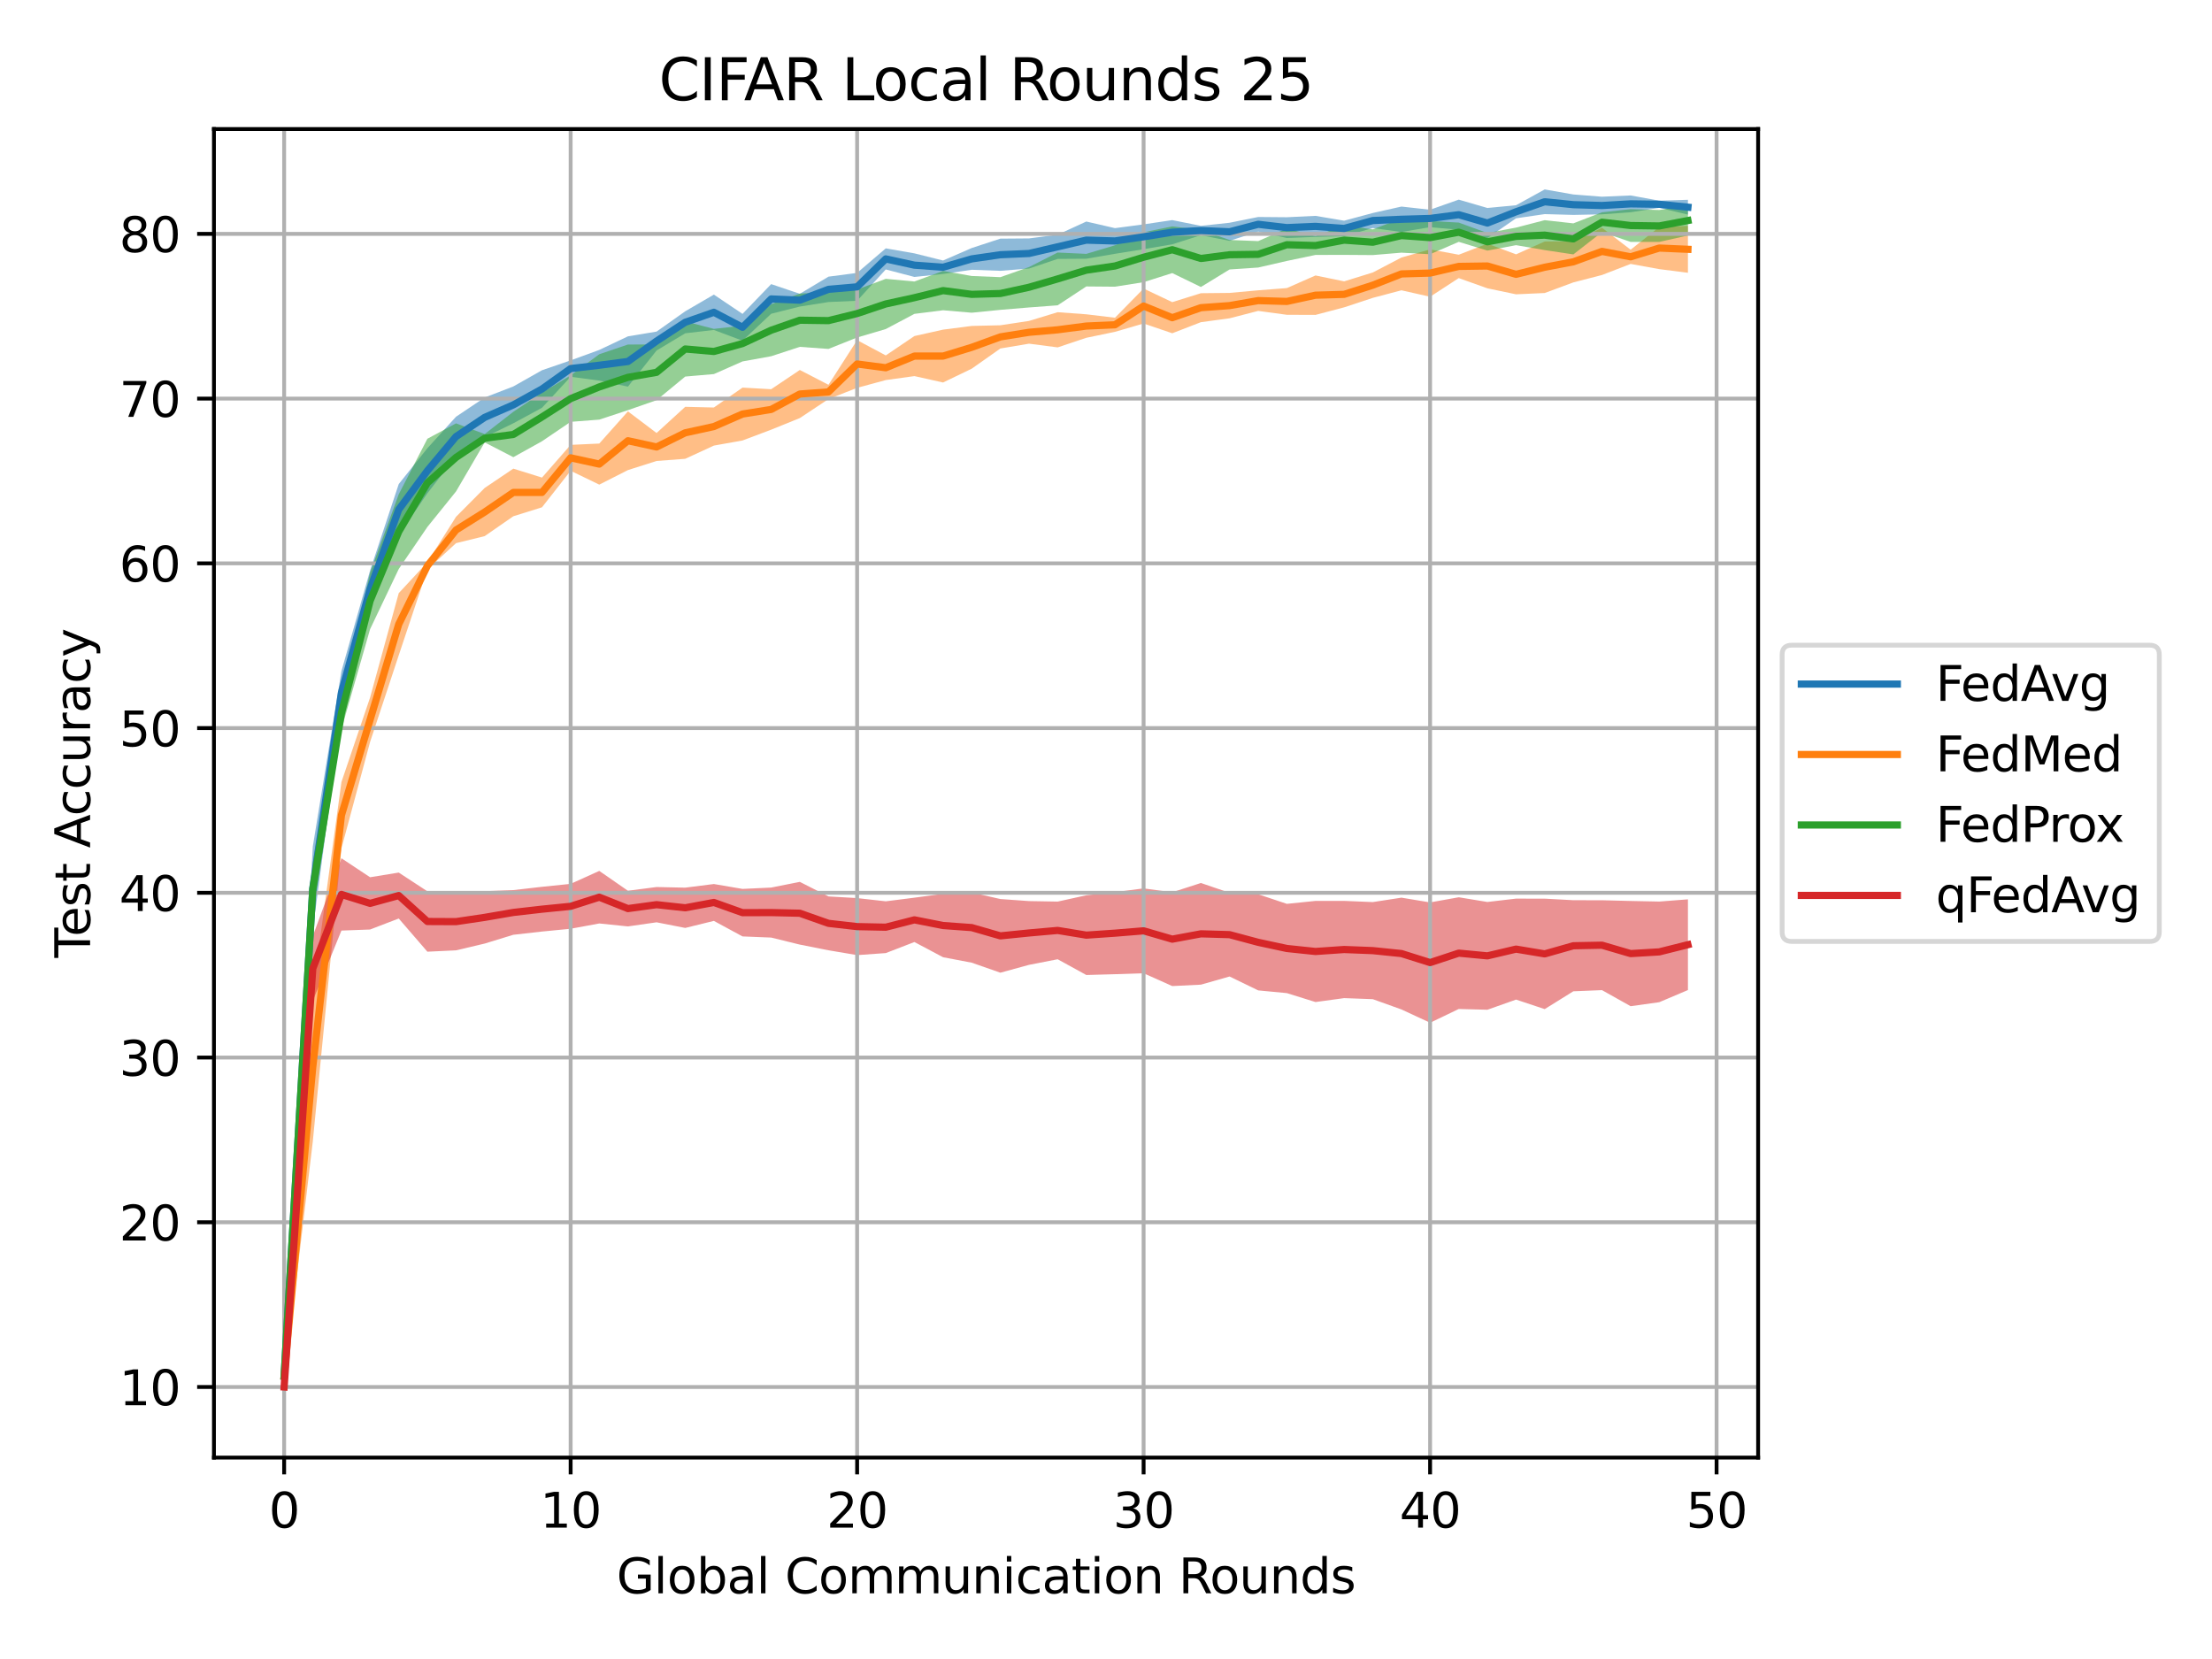 <?xml version="1.0" encoding="utf-8" standalone="no"?>
<!DOCTYPE svg PUBLIC "-//W3C//DTD SVG 1.1//EN"
  "http://www.w3.org/Graphics/SVG/1.1/DTD/svg11.dtd">
<svg height="345.6pt" version="1.1" viewBox="0 0 460.8 345.6" width="460.8pt" xmlns="http://www.w3.org/2000/svg" xmlns:xlink="http://www.w3.org/1999/xlink">
 <defs>
  <style type="text/css">*{stroke-linecap:butt;stroke-linejoin:round;}</style>
 </defs>
 <g id="figure_1">
  <g id="patch_1">
   <path d="M 0 345.6 
L 460.8 345.6 
L 460.8 0 
L 0 0 
z
" style="fill:#ffffff;"/>
  </g>
  <g id="axes_1">
   <g id="patch_2">
    <path d="M 44.57 303.64 
L 366.25 303.64 
L 366.25 26.88 
L 44.57 26.88 
z
" style="fill:#ffffff;"/>
   </g>
   <g id="PolyCollection_1">
    <path clip-path="url(#pee25f5a8b3)" d="M 59.192 285.188 
L 59.192 288.168 
L 65.16 193.691 
L 71.128 148.758 
L 77.096 126.632 
L 83.064 111.456 
L 89.032 102.759 
L 95 95.077 
L 100.968 91.086 
L 106.937 88.177 
L 112.905 84.95 
L 118.873 78.489 
L 124.841 79.279 
L 130.809 80.543 
L 136.777 73.022 
L 142.745 69.431 
L 148.713 68.736 
L 154.681 70.975 
L 160.649 65.363 
L 166.617 63.863 
L 172.586 62.919 
L 178.554 62.657 
L 184.522 56.131 
L 190.49 57.694 
L 196.458 57.072 
L 202.426 56.199 
L 208.394 56.418 
L 214.362 55.944 
L 220.33 53.938 
L 226.298 53.9 
L 232.266 52.87 
L 238.234 51.915 
L 244.203 50.897 
L 250.171 49.001 
L 256.139 50.17 
L 262.107 48.242 
L 268.075 49.581 
L 274.043 49.348 
L 280.011 49.208 
L 285.979 47.509 
L 291.947 48.33 
L 297.915 47.32 
L 303.883 47.862 
L 309.852 49.599 
L 315.82 45.479 
L 321.788 44.603 
L 327.756 44.768 
L 333.724 44.648 
L 339.692 44.216 
L 345.66 43.3 
L 351.628 44.7 
L 351.628 41.621 
L 351.628 41.621 
L 345.66 41.805 
L 339.692 40.715 
L 333.724 40.978 
L 327.756 40.511 
L 321.788 39.46 
L 315.82 42.754 
L 309.852 43.325 
L 303.883 41.587 
L 297.915 43.692 
L 291.947 43.031 
L 285.979 44.372 
L 280.011 45.975 
L 274.043 44.966 
L 268.075 45.255 
L 262.107 45.203 
L 256.139 46.403 
L 250.171 47.051 
L 244.203 45.849 
L 238.234 46.743 
L 232.266 47.526 
L 226.298 46.149 
L 220.33 48.89 
L 214.362 49.665 
L 208.394 49.711 
L 202.426 51.668 
L 196.458 54.27 
L 190.49 52.779 
L 184.522 51.736 
L 178.554 56.852 
L 172.586 57.632 
L 166.617 61.205 
L 160.649 59.185 
L 154.681 65.388 
L 148.713 61.372 
L 142.745 64.847 
L 136.777 69.075 
L 130.809 70.068 
L 124.841 72.895 
L 118.873 75.075 
L 112.905 77.129 
L 106.937 80.504 
L 100.968 82.808 
L 95 86.81 
L 89.032 93.376 
L 83.064 100.838 
L 77.096 118.849 
L 71.128 139.814 
L 65.16 176.373 
L 59.192 285.188 
z
" style="fill:#1f77b4;fill-opacity:0.5;"/>
   </g>
   <g id="PolyCollection_2">
    <path clip-path="url(#pee25f5a8b3)" d="M 59.192 285.188 
L 59.192 288.168 
L 65.16 237.801 
L 71.128 176.742 
L 77.096 154.563 
L 83.064 136.513 
L 89.032 118.623 
L 95 113.151 
L 100.968 111.686 
L 106.937 107.545 
L 112.905 105.681 
L 118.873 98.074 
L 124.841 100.956 
L 130.809 97.927 
L 136.777 96.028 
L 142.745 95.577 
L 148.713 92.826 
L 154.681 91.758 
L 160.649 89.511 
L 166.617 87.091 
L 172.586 83.137 
L 178.554 80.792 
L 184.522 79.177 
L 190.49 78.348 
L 196.458 79.682 
L 202.426 76.804 
L 208.394 72.6 
L 214.362 71.594 
L 220.33 72.368 
L 226.298 70.369 
L 232.266 69.129 
L 238.234 67.391 
L 244.203 69.427 
L 250.171 67.115 
L 256.139 66.308 
L 262.107 64.767 
L 268.075 65.578 
L 274.043 65.6 
L 280.011 64.024 
L 285.979 62.051 
L 291.947 60.475 
L 297.915 61.82 
L 303.883 57.933 
L 309.852 60.061 
L 315.82 61.311 
L 321.788 61.041 
L 327.756 58.83 
L 333.724 57.289 
L 339.692 54.979 
L 345.66 56.065 
L 351.628 56.824 
L 351.628 47.047 
L 351.628 47.047 
L 345.66 47.284 
L 339.692 52.02 
L 333.724 47.451 
L 327.756 50.254 
L 321.788 50.302 
L 315.82 52.985 
L 309.852 50.759 
L 303.883 53.062 
L 297.915 51.954 
L 291.947 53.647 
L 285.979 56.763 
L 280.011 58.612 
L 274.043 57.384 
L 268.075 60.012 
L 262.107 60.476 
L 256.139 61.02 
L 250.171 61.081 
L 244.203 62.94 
L 238.234 60.11 
L 232.266 66.191 
L 226.298 65.473 
L 220.33 65.037 
L 214.362 66.854 
L 208.394 67.759 
L 202.426 67.9 
L 196.458 68.67 
L 190.49 70.004 
L 184.522 74.04 
L 178.554 70.862 
L 172.586 80.158 
L 166.617 77.073 
L 160.649 81.081 
L 154.681 80.746 
L 148.713 84.89 
L 142.745 84.746 
L 136.777 90.203 
L 130.809 85.697 
L 124.841 92.398 
L 118.873 92.674 
L 112.905 99.489 
L 106.937 97.624 
L 100.968 101.65 
L 95 107.657 
L 89.032 117.128 
L 83.064 123.564 
L 77.096 145.303 
L 71.128 162.914 
L 65.16 206.629 
L 59.192 285.188 
z
" style="fill:#ff7f0e;fill-opacity:0.5;"/>
   </g>
   <g id="PolyCollection_3">
    <path clip-path="url(#pee25f5a8b3)" d="M 59.192 282.296 
L 59.192 291.06 
L 65.16 190.723 
L 71.128 151.912 
L 77.096 131.065 
L 83.064 118.538 
L 89.032 109.775 
L 95 102.379 
L 100.968 92.16 
L 106.937 95.239 
L 112.905 91.921 
L 118.873 87.875 
L 124.841 87.416 
L 130.809 85.444 
L 136.777 83.364 
L 142.745 78.445 
L 148.713 77.928 
L 154.681 75.292 
L 160.649 74.211 
L 166.617 72.258 
L 172.586 72.688 
L 178.554 70.308 
L 184.522 68.548 
L 190.49 65.385 
L 196.458 64.633 
L 202.426 65.145 
L 208.394 64.549 
L 214.362 64.049 
L 220.33 63.602 
L 226.298 59.673 
L 232.266 59.725 
L 238.234 58.78 
L 244.203 56.887 
L 250.171 59.786 
L 256.139 56.136 
L 262.107 55.731 
L 268.075 54.36 
L 274.043 53.108 
L 280.011 53.096 
L 285.979 53.136 
L 291.947 52.634 
L 297.915 52.96 
L 303.883 50.381 
L 309.852 52.202 
L 315.82 51.073 
L 321.788 52.097 
L 327.756 52.998 
L 333.724 48.355 
L 339.692 50.393 
L 345.66 50.394 
L 351.628 49.056 
L 351.628 42.825 
L 351.628 42.825 
L 345.66 43.746 
L 339.692 43.574 
L 333.724 44.221 
L 327.756 46.529 
L 321.788 45.866 
L 315.82 47.412 
L 309.852 48.541 
L 303.883 46.366 
L 297.915 46.045 
L 291.947 45.503 
L 285.979 47.781 
L 280.011 46.952 
L 274.043 49.199 
L 268.075 47.599 
L 262.107 50.225 
L 256.139 49.993 
L 250.171 47.907 
L 244.203 47.157 
L 238.234 48.392 
L 232.266 51.096 
L 226.298 52.885 
L 220.33 52.605 
L 214.362 55.633 
L 208.394 57.739 
L 202.426 57.492 
L 196.458 56.439 
L 190.49 58.642 
L 184.522 58.085 
L 178.554 60.321 
L 172.586 60.895 
L 166.617 61.151 
L 160.649 63.368 
L 154.681 67.847 
L 148.713 68.513 
L 142.745 66.953 
L 136.777 71.765 
L 130.809 71.769 
L 124.841 73.794 
L 118.873 78.2 
L 112.905 81.799 
L 106.937 85.779 
L 100.968 90.422 
L 95 88.195 
L 89.032 91.398 
L 83.064 102.964 
L 77.096 119.281 
L 71.128 145.174 
L 65.16 179.687 
L 59.192 282.296 
z
" style="fill:#2ca02c;fill-opacity:0.5;"/>
   </g>
   <g id="PolyCollection_4">
    <path clip-path="url(#pee25f5a8b3)" d="M 59.192 288.937 
L 59.192 288.937 
L 65.16 208.501 
L 71.128 193.855 
L 77.096 193.633 
L 83.064 191.342 
L 89.032 198.255 
L 95 197.973 
L 100.968 196.562 
L 106.937 194.731 
L 112.905 194.059 
L 118.873 193.477 
L 124.841 192.375 
L 130.809 192.989 
L 136.777 192.134 
L 142.745 193.306 
L 148.713 191.84 
L 154.681 195.074 
L 160.649 195.314 
L 166.617 196.776 
L 172.586 197.96 
L 178.554 198.969 
L 184.522 198.544 
L 190.49 196.241 
L 196.458 199.409 
L 202.426 200.544 
L 208.394 202.631 
L 214.362 200.995 
L 220.33 199.832 
L 226.298 203.112 
L 232.266 202.943 
L 238.234 202.745 
L 244.203 205.415 
L 250.171 205.122 
L 256.139 203.423 
L 262.107 206.317 
L 268.075 206.884 
L 274.043 208.744 
L 280.011 207.925 
L 285.979 208.145 
L 291.947 210.286 
L 297.915 213.058 
L 303.883 210.19 
L 309.852 210.348 
L 315.82 208.234 
L 321.788 210.217 
L 327.756 206.503 
L 333.724 206.262 
L 339.692 209.611 
L 345.66 208.775 
L 351.628 206.245 
L 351.628 187.348 
L 351.628 187.348 
L 345.66 187.811 
L 339.692 187.689 
L 333.724 187.538 
L 327.756 187.53 
L 321.788 187.206 
L 315.82 187.199 
L 309.852 187.899 
L 303.883 186.917 
L 297.915 187.989 
L 291.947 187 
L 285.979 187.92 
L 280.011 187.673 
L 274.043 187.677 
L 268.075 188.289 
L 262.107 186.289 
L 256.139 185.984 
L 250.171 183.942 
L 244.203 185.873 
L 238.234 185.07 
L 232.266 185.847 
L 226.298 186.501 
L 220.33 187.818 
L 214.362 187.713 
L 208.394 187.284 
L 202.426 185.926 
L 196.458 186.196 
L 190.49 187.003 
L 184.522 187.76 
L 178.554 187.089 
L 172.586 186.739 
L 166.617 183.709 
L 160.649 184.897 
L 154.681 185.177 
L 148.713 184.157 
L 142.745 184.914 
L 136.777 184.782 
L 130.809 185.56 
L 124.841 181.425 
L 118.873 184.125 
L 112.905 184.738 
L 106.937 185.425 
L 100.968 185.652 
L 95 186.012 
L 89.032 185.675 
L 83.064 181.772 
L 77.096 182.747 
L 71.128 178.792 
L 65.16 195.018 
L 59.192 288.937 
z
" style="fill:#d62728;fill-opacity:0.5;"/>
   </g>
   <g id="matplotlib.axis_1">
    <g id="xtick_1">
     <g id="line2d_1">
      <path clip-path="url(#pee25f5a8b3)" d="M 59.192 303.64 
L 59.192 26.88 
" style="fill:none;stroke:#b0b0b0;stroke-linecap:square;stroke-width:0.8;"/>
     </g>
     <g id="line2d_2">
      <defs>
       <path d="M 0 0 
L 0 3.5 
" id="mf47d982c2f" style="stroke:#000000;stroke-width:0.8;"/>
      </defs>
      <g>
       <use style="stroke:#000000;stroke-width:0.8;" x="59.192" xlink:href="#mf47d982c2f" y="303.64"/>
      </g>
     </g>
     <g id="text_1">
      <!-- 0 -->
      <g transform="translate(56.011 318.238)scale(0.1 -0.1)">
       <defs>
        <path d="M 2034 4250 
Q 1547 4250 1301 3770 
Q 1056 3291 1056 2328 
Q 1056 1369 1301 889 
Q 1547 409 2034 409 
Q 2525 409 2770 889 
Q 3016 1369 3016 2328 
Q 3016 3291 2770 3770 
Q 2525 4250 2034 4250 
z
M 2034 4750 
Q 2819 4750 3233 4129 
Q 3647 3509 3647 2328 
Q 3647 1150 3233 529 
Q 2819 -91 2034 -91 
Q 1250 -91 836 529 
Q 422 1150 422 2328 
Q 422 3509 836 4129 
Q 1250 4750 2034 4750 
z
" id="DejaVuSans-30" transform="scale(0.016)"/>
       </defs>
       <use xlink:href="#DejaVuSans-30"/>
      </g>
     </g>
    </g>
    <g id="xtick_2">
     <g id="line2d_3">
      <path clip-path="url(#pee25f5a8b3)" d="M 118.873 303.64 
L 118.873 26.88 
" style="fill:none;stroke:#b0b0b0;stroke-linecap:square;stroke-width:0.8;"/>
     </g>
     <g id="line2d_4">
      <g>
       <use style="stroke:#000000;stroke-width:0.8;" x="118.873" xlink:href="#mf47d982c2f" y="303.64"/>
      </g>
     </g>
     <g id="text_2">
      <!-- 10 -->
      <g transform="translate(112.51 318.238)scale(0.1 -0.1)">
       <defs>
        <path d="M 794 531 
L 1825 531 
L 1825 4091 
L 703 3866 
L 703 4441 
L 1819 4666 
L 2450 4666 
L 2450 531 
L 3481 531 
L 3481 0 
L 794 0 
L 794 531 
z
" id="DejaVuSans-31" transform="scale(0.016)"/>
       </defs>
       <use xlink:href="#DejaVuSans-31"/>
       <use x="63.623" xlink:href="#DejaVuSans-30"/>
      </g>
     </g>
    </g>
    <g id="xtick_3">
     <g id="line2d_5">
      <path clip-path="url(#pee25f5a8b3)" d="M 178.554 303.64 
L 178.554 26.88 
" style="fill:none;stroke:#b0b0b0;stroke-linecap:square;stroke-width:0.8;"/>
     </g>
     <g id="line2d_6">
      <g>
       <use style="stroke:#000000;stroke-width:0.8;" x="178.554" xlink:href="#mf47d982c2f" y="303.64"/>
      </g>
     </g>
     <g id="text_3">
      <!-- 20 -->
      <g transform="translate(172.191 318.238)scale(0.1 -0.1)">
       <defs>
        <path d="M 1228 531 
L 3431 531 
L 3431 0 
L 469 0 
L 469 531 
Q 828 903 1448 1529 
Q 2069 2156 2228 2338 
Q 2531 2678 2651 2914 
Q 2772 3150 2772 3378 
Q 2772 3750 2511 3984 
Q 2250 4219 1831 4219 
Q 1534 4219 1204 4116 
Q 875 4013 500 3803 
L 500 4441 
Q 881 4594 1212 4672 
Q 1544 4750 1819 4750 
Q 2544 4750 2975 4387 
Q 3406 4025 3406 3419 
Q 3406 3131 3298 2873 
Q 3191 2616 2906 2266 
Q 2828 2175 2409 1742 
Q 1991 1309 1228 531 
z
" id="DejaVuSans-32" transform="scale(0.016)"/>
       </defs>
       <use xlink:href="#DejaVuSans-32"/>
       <use x="63.623" xlink:href="#DejaVuSans-30"/>
      </g>
     </g>
    </g>
    <g id="xtick_4">
     <g id="line2d_7">
      <path clip-path="url(#pee25f5a8b3)" d="M 238.234 303.64 
L 238.234 26.88 
" style="fill:none;stroke:#b0b0b0;stroke-linecap:square;stroke-width:0.8;"/>
     </g>
     <g id="line2d_8">
      <g>
       <use style="stroke:#000000;stroke-width:0.8;" x="238.234" xlink:href="#mf47d982c2f" y="303.64"/>
      </g>
     </g>
     <g id="text_4">
      <!-- 30 -->
      <g transform="translate(231.872 318.238)scale(0.1 -0.1)">
       <defs>
        <path d="M 2597 2516 
Q 3050 2419 3304 2112 
Q 3559 1806 3559 1356 
Q 3559 666 3084 287 
Q 2609 -91 1734 -91 
Q 1441 -91 1130 -33 
Q 819 25 488 141 
L 488 750 
Q 750 597 1062 519 
Q 1375 441 1716 441 
Q 2309 441 2620 675 
Q 2931 909 2931 1356 
Q 2931 1769 2642 2001 
Q 2353 2234 1838 2234 
L 1294 2234 
L 1294 2753 
L 1863 2753 
Q 2328 2753 2575 2939 
Q 2822 3125 2822 3475 
Q 2822 3834 2567 4026 
Q 2313 4219 1838 4219 
Q 1578 4219 1281 4162 
Q 984 4106 628 3988 
L 628 4550 
Q 988 4650 1302 4700 
Q 1616 4750 1894 4750 
Q 2613 4750 3031 4423 
Q 3450 4097 3450 3541 
Q 3450 3153 3228 2886 
Q 3006 2619 2597 2516 
z
" id="DejaVuSans-33" transform="scale(0.016)"/>
       </defs>
       <use xlink:href="#DejaVuSans-33"/>
       <use x="63.623" xlink:href="#DejaVuSans-30"/>
      </g>
     </g>
    </g>
    <g id="xtick_5">
     <g id="line2d_9">
      <path clip-path="url(#pee25f5a8b3)" d="M 297.915 303.64 
L 297.915 26.88 
" style="fill:none;stroke:#b0b0b0;stroke-linecap:square;stroke-width:0.8;"/>
     </g>
     <g id="line2d_10">
      <g>
       <use style="stroke:#000000;stroke-width:0.8;" x="297.915" xlink:href="#mf47d982c2f" y="303.64"/>
      </g>
     </g>
     <g id="text_5">
      <!-- 40 -->
      <g transform="translate(291.553 318.238)scale(0.1 -0.1)">
       <defs>
        <path d="M 2419 4116 
L 825 1625 
L 2419 1625 
L 2419 4116 
z
M 2253 4666 
L 3047 4666 
L 3047 1625 
L 3713 1625 
L 3713 1100 
L 3047 1100 
L 3047 0 
L 2419 0 
L 2419 1100 
L 313 1100 
L 313 1709 
L 2253 4666 
z
" id="DejaVuSans-34" transform="scale(0.016)"/>
       </defs>
       <use xlink:href="#DejaVuSans-34"/>
       <use x="63.623" xlink:href="#DejaVuSans-30"/>
      </g>
     </g>
    </g>
    <g id="xtick_6">
     <g id="line2d_11">
      <path clip-path="url(#pee25f5a8b3)" d="M 357.596 303.64 
L 357.596 26.88 
" style="fill:none;stroke:#b0b0b0;stroke-linecap:square;stroke-width:0.8;"/>
     </g>
     <g id="line2d_12">
      <g>
       <use style="stroke:#000000;stroke-width:0.8;" x="357.596" xlink:href="#mf47d982c2f" y="303.64"/>
      </g>
     </g>
     <g id="text_6">
      <!-- 50 -->
      <g transform="translate(351.234 318.238)scale(0.1 -0.1)">
       <defs>
        <path d="M 691 4666 
L 3169 4666 
L 3169 4134 
L 1269 4134 
L 1269 2991 
Q 1406 3038 1543 3061 
Q 1681 3084 1819 3084 
Q 2600 3084 3056 2656 
Q 3513 2228 3513 1497 
Q 3513 744 3044 326 
Q 2575 -91 1722 -91 
Q 1428 -91 1123 -41 
Q 819 9 494 109 
L 494 744 
Q 775 591 1075 516 
Q 1375 441 1709 441 
Q 2250 441 2565 725 
Q 2881 1009 2881 1497 
Q 2881 1984 2565 2268 
Q 2250 2553 1709 2553 
Q 1456 2553 1204 2497 
Q 953 2441 691 2322 
L 691 4666 
z
" id="DejaVuSans-35" transform="scale(0.016)"/>
       </defs>
       <use xlink:href="#DejaVuSans-35"/>
       <use x="63.623" xlink:href="#DejaVuSans-30"/>
      </g>
     </g>
    </g>
    <g id="text_7">
     <!-- Global Communication Rounds -->
     <g transform="translate(128.448 331.917)scale(0.1 -0.1)">
      <defs>
       <path d="M 3809 666 
L 3809 1919 
L 2778 1919 
L 2778 2438 
L 4434 2438 
L 4434 434 
Q 4069 175 3628 42 
Q 3188 -91 2688 -91 
Q 1594 -91 976 548 
Q 359 1188 359 2328 
Q 359 3472 976 4111 
Q 1594 4750 2688 4750 
Q 3144 4750 3555 4637 
Q 3966 4525 4313 4306 
L 4313 3634 
Q 3963 3931 3569 4081 
Q 3175 4231 2741 4231 
Q 1884 4231 1454 3753 
Q 1025 3275 1025 2328 
Q 1025 1384 1454 906 
Q 1884 428 2741 428 
Q 3075 428 3337 486 
Q 3600 544 3809 666 
z
" id="DejaVuSans-47" transform="scale(0.016)"/>
       <path d="M 603 4863 
L 1178 4863 
L 1178 0 
L 603 0 
L 603 4863 
z
" id="DejaVuSans-6c" transform="scale(0.016)"/>
       <path d="M 1959 3097 
Q 1497 3097 1228 2736 
Q 959 2375 959 1747 
Q 959 1119 1226 758 
Q 1494 397 1959 397 
Q 2419 397 2687 759 
Q 2956 1122 2956 1747 
Q 2956 2369 2687 2733 
Q 2419 3097 1959 3097 
z
M 1959 3584 
Q 2709 3584 3137 3096 
Q 3566 2609 3566 1747 
Q 3566 888 3137 398 
Q 2709 -91 1959 -91 
Q 1206 -91 779 398 
Q 353 888 353 1747 
Q 353 2609 779 3096 
Q 1206 3584 1959 3584 
z
" id="DejaVuSans-6f" transform="scale(0.016)"/>
       <path d="M 3116 1747 
Q 3116 2381 2855 2742 
Q 2594 3103 2138 3103 
Q 1681 3103 1420 2742 
Q 1159 2381 1159 1747 
Q 1159 1113 1420 752 
Q 1681 391 2138 391 
Q 2594 391 2855 752 
Q 3116 1113 3116 1747 
z
M 1159 2969 
Q 1341 3281 1617 3432 
Q 1894 3584 2278 3584 
Q 2916 3584 3314 3078 
Q 3713 2572 3713 1747 
Q 3713 922 3314 415 
Q 2916 -91 2278 -91 
Q 1894 -91 1617 61 
Q 1341 213 1159 525 
L 1159 0 
L 581 0 
L 581 4863 
L 1159 4863 
L 1159 2969 
z
" id="DejaVuSans-62" transform="scale(0.016)"/>
       <path d="M 2194 1759 
Q 1497 1759 1228 1600 
Q 959 1441 959 1056 
Q 959 750 1161 570 
Q 1363 391 1709 391 
Q 2188 391 2477 730 
Q 2766 1069 2766 1631 
L 2766 1759 
L 2194 1759 
z
M 3341 1997 
L 3341 0 
L 2766 0 
L 2766 531 
Q 2569 213 2275 61 
Q 1981 -91 1556 -91 
Q 1019 -91 701 211 
Q 384 513 384 1019 
Q 384 1609 779 1909 
Q 1175 2209 1959 2209 
L 2766 2209 
L 2766 2266 
Q 2766 2663 2505 2880 
Q 2244 3097 1772 3097 
Q 1472 3097 1187 3025 
Q 903 2953 641 2809 
L 641 3341 
Q 956 3463 1253 3523 
Q 1550 3584 1831 3584 
Q 2591 3584 2966 3190 
Q 3341 2797 3341 1997 
z
" id="DejaVuSans-61" transform="scale(0.016)"/>
       <path id="DejaVuSans-20" transform="scale(0.016)"/>
       <path d="M 4122 4306 
L 4122 3641 
Q 3803 3938 3442 4084 
Q 3081 4231 2675 4231 
Q 1875 4231 1450 3742 
Q 1025 3253 1025 2328 
Q 1025 1406 1450 917 
Q 1875 428 2675 428 
Q 3081 428 3442 575 
Q 3803 722 4122 1019 
L 4122 359 
Q 3791 134 3420 21 
Q 3050 -91 2638 -91 
Q 1578 -91 968 557 
Q 359 1206 359 2328 
Q 359 3453 968 4101 
Q 1578 4750 2638 4750 
Q 3056 4750 3426 4639 
Q 3797 4528 4122 4306 
z
" id="DejaVuSans-43" transform="scale(0.016)"/>
       <path d="M 3328 2828 
Q 3544 3216 3844 3400 
Q 4144 3584 4550 3584 
Q 5097 3584 5394 3201 
Q 5691 2819 5691 2113 
L 5691 0 
L 5113 0 
L 5113 2094 
Q 5113 2597 4934 2840 
Q 4756 3084 4391 3084 
Q 3944 3084 3684 2787 
Q 3425 2491 3425 1978 
L 3425 0 
L 2847 0 
L 2847 2094 
Q 2847 2600 2669 2842 
Q 2491 3084 2119 3084 
Q 1678 3084 1418 2786 
Q 1159 2488 1159 1978 
L 1159 0 
L 581 0 
L 581 3500 
L 1159 3500 
L 1159 2956 
Q 1356 3278 1631 3431 
Q 1906 3584 2284 3584 
Q 2666 3584 2933 3390 
Q 3200 3197 3328 2828 
z
" id="DejaVuSans-6d" transform="scale(0.016)"/>
       <path d="M 544 1381 
L 544 3500 
L 1119 3500 
L 1119 1403 
Q 1119 906 1312 657 
Q 1506 409 1894 409 
Q 2359 409 2629 706 
Q 2900 1003 2900 1516 
L 2900 3500 
L 3475 3500 
L 3475 0 
L 2900 0 
L 2900 538 
Q 2691 219 2414 64 
Q 2138 -91 1772 -91 
Q 1169 -91 856 284 
Q 544 659 544 1381 
z
M 1991 3584 
L 1991 3584 
z
" id="DejaVuSans-75" transform="scale(0.016)"/>
       <path d="M 3513 2113 
L 3513 0 
L 2938 0 
L 2938 2094 
Q 2938 2591 2744 2837 
Q 2550 3084 2163 3084 
Q 1697 3084 1428 2787 
Q 1159 2491 1159 1978 
L 1159 0 
L 581 0 
L 581 3500 
L 1159 3500 
L 1159 2956 
Q 1366 3272 1645 3428 
Q 1925 3584 2291 3584 
Q 2894 3584 3203 3211 
Q 3513 2838 3513 2113 
z
" id="DejaVuSans-6e" transform="scale(0.016)"/>
       <path d="M 603 3500 
L 1178 3500 
L 1178 0 
L 603 0 
L 603 3500 
z
M 603 4863 
L 1178 4863 
L 1178 4134 
L 603 4134 
L 603 4863 
z
" id="DejaVuSans-69" transform="scale(0.016)"/>
       <path d="M 3122 3366 
L 3122 2828 
Q 2878 2963 2633 3030 
Q 2388 3097 2138 3097 
Q 1578 3097 1268 2742 
Q 959 2388 959 1747 
Q 959 1106 1268 751 
Q 1578 397 2138 397 
Q 2388 397 2633 464 
Q 2878 531 3122 666 
L 3122 134 
Q 2881 22 2623 -34 
Q 2366 -91 2075 -91 
Q 1284 -91 818 406 
Q 353 903 353 1747 
Q 353 2603 823 3093 
Q 1294 3584 2113 3584 
Q 2378 3584 2631 3529 
Q 2884 3475 3122 3366 
z
" id="DejaVuSans-63" transform="scale(0.016)"/>
       <path d="M 1172 4494 
L 1172 3500 
L 2356 3500 
L 2356 3053 
L 1172 3053 
L 1172 1153 
Q 1172 725 1289 603 
Q 1406 481 1766 481 
L 2356 481 
L 2356 0 
L 1766 0 
Q 1100 0 847 248 
Q 594 497 594 1153 
L 594 3053 
L 172 3053 
L 172 3500 
L 594 3500 
L 594 4494 
L 1172 4494 
z
" id="DejaVuSans-74" transform="scale(0.016)"/>
       <path d="M 2841 2188 
Q 3044 2119 3236 1894 
Q 3428 1669 3622 1275 
L 4263 0 
L 3584 0 
L 2988 1197 
Q 2756 1666 2539 1819 
Q 2322 1972 1947 1972 
L 1259 1972 
L 1259 0 
L 628 0 
L 628 4666 
L 2053 4666 
Q 2853 4666 3247 4331 
Q 3641 3997 3641 3322 
Q 3641 2881 3436 2590 
Q 3231 2300 2841 2188 
z
M 1259 4147 
L 1259 2491 
L 2053 2491 
Q 2509 2491 2742 2702 
Q 2975 2913 2975 3322 
Q 2975 3731 2742 3939 
Q 2509 4147 2053 4147 
L 1259 4147 
z
" id="DejaVuSans-52" transform="scale(0.016)"/>
       <path d="M 2906 2969 
L 2906 4863 
L 3481 4863 
L 3481 0 
L 2906 0 
L 2906 525 
Q 2725 213 2448 61 
Q 2172 -91 1784 -91 
Q 1150 -91 751 415 
Q 353 922 353 1747 
Q 353 2572 751 3078 
Q 1150 3584 1784 3584 
Q 2172 3584 2448 3432 
Q 2725 3281 2906 2969 
z
M 947 1747 
Q 947 1113 1208 752 
Q 1469 391 1925 391 
Q 2381 391 2643 752 
Q 2906 1113 2906 1747 
Q 2906 2381 2643 2742 
Q 2381 3103 1925 3103 
Q 1469 3103 1208 2742 
Q 947 2381 947 1747 
z
" id="DejaVuSans-64" transform="scale(0.016)"/>
       <path d="M 2834 3397 
L 2834 2853 
Q 2591 2978 2328 3040 
Q 2066 3103 1784 3103 
Q 1356 3103 1142 2972 
Q 928 2841 928 2578 
Q 928 2378 1081 2264 
Q 1234 2150 1697 2047 
L 1894 2003 
Q 2506 1872 2764 1633 
Q 3022 1394 3022 966 
Q 3022 478 2636 193 
Q 2250 -91 1575 -91 
Q 1294 -91 989 -36 
Q 684 19 347 128 
L 347 722 
Q 666 556 975 473 
Q 1284 391 1588 391 
Q 1994 391 2212 530 
Q 2431 669 2431 922 
Q 2431 1156 2273 1281 
Q 2116 1406 1581 1522 
L 1381 1569 
Q 847 1681 609 1914 
Q 372 2147 372 2553 
Q 372 3047 722 3315 
Q 1072 3584 1716 3584 
Q 2034 3584 2315 3537 
Q 2597 3491 2834 3397 
z
" id="DejaVuSans-73" transform="scale(0.016)"/>
      </defs>
      <use xlink:href="#DejaVuSans-47"/>
      <use x="77.49" xlink:href="#DejaVuSans-6c"/>
      <use x="105.273" xlink:href="#DejaVuSans-6f"/>
      <use x="166.455" xlink:href="#DejaVuSans-62"/>
      <use x="229.932" xlink:href="#DejaVuSans-61"/>
      <use x="291.211" xlink:href="#DejaVuSans-6c"/>
      <use x="318.994" xlink:href="#DejaVuSans-20"/>
      <use x="350.781" xlink:href="#DejaVuSans-43"/>
      <use x="420.605" xlink:href="#DejaVuSans-6f"/>
      <use x="481.787" xlink:href="#DejaVuSans-6d"/>
      <use x="579.199" xlink:href="#DejaVuSans-6d"/>
      <use x="676.611" xlink:href="#DejaVuSans-75"/>
      <use x="739.99" xlink:href="#DejaVuSans-6e"/>
      <use x="803.369" xlink:href="#DejaVuSans-69"/>
      <use x="831.152" xlink:href="#DejaVuSans-63"/>
      <use x="886.133" xlink:href="#DejaVuSans-61"/>
      <use x="947.412" xlink:href="#DejaVuSans-74"/>
      <use x="986.621" xlink:href="#DejaVuSans-69"/>
      <use x="1014.404" xlink:href="#DejaVuSans-6f"/>
      <use x="1075.586" xlink:href="#DejaVuSans-6e"/>
      <use x="1138.965" xlink:href="#DejaVuSans-20"/>
      <use x="1170.752" xlink:href="#DejaVuSans-52"/>
      <use x="1235.734" xlink:href="#DejaVuSans-6f"/>
      <use x="1296.916" xlink:href="#DejaVuSans-75"/>
      <use x="1360.295" xlink:href="#DejaVuSans-6e"/>
      <use x="1423.674" xlink:href="#DejaVuSans-64"/>
      <use x="1487.15" xlink:href="#DejaVuSans-73"/>
     </g>
    </g>
   </g>
   <g id="matplotlib.axis_2">
    <g id="ytick_1">
     <g id="line2d_13">
      <path clip-path="url(#pee25f5a8b3)" d="M 44.57 288.937 
L 366.25 288.937 
" style="fill:none;stroke:#b0b0b0;stroke-linecap:square;stroke-width:0.8;"/>
     </g>
     <g id="line2d_14">
      <defs>
       <path d="M 0 0 
L -3.5 0 
" id="m9ba983fcbc" style="stroke:#000000;stroke-width:0.8;"/>
      </defs>
      <g>
       <use style="stroke:#000000;stroke-width:0.8;" x="44.57" xlink:href="#m9ba983fcbc" y="288.937"/>
      </g>
     </g>
     <g id="text_8">
      <!-- 10 -->
      <g transform="translate(24.845 292.736)scale(0.1 -0.1)">
       <use xlink:href="#DejaVuSans-31"/>
       <use x="63.623" xlink:href="#DejaVuSans-30"/>
      </g>
     </g>
    </g>
    <g id="ytick_2">
     <g id="line2d_15">
      <path clip-path="url(#pee25f5a8b3)" d="M 44.57 254.62 
L 366.25 254.62 
" style="fill:none;stroke:#b0b0b0;stroke-linecap:square;stroke-width:0.8;"/>
     </g>
     <g id="line2d_16">
      <g>
       <use style="stroke:#000000;stroke-width:0.8;" x="44.57" xlink:href="#m9ba983fcbc" y="254.62"/>
      </g>
     </g>
     <g id="text_9">
      <!-- 20 -->
      <g transform="translate(24.845 258.42)scale(0.1 -0.1)">
       <use xlink:href="#DejaVuSans-32"/>
       <use x="63.623" xlink:href="#DejaVuSans-30"/>
      </g>
     </g>
    </g>
    <g id="ytick_3">
     <g id="line2d_17">
      <path clip-path="url(#pee25f5a8b3)" d="M 44.57 220.304 
L 366.25 220.304 
" style="fill:none;stroke:#b0b0b0;stroke-linecap:square;stroke-width:0.8;"/>
     </g>
     <g id="line2d_18">
      <g>
       <use style="stroke:#000000;stroke-width:0.8;" x="44.57" xlink:href="#m9ba983fcbc" y="220.304"/>
      </g>
     </g>
     <g id="text_10">
      <!-- 30 -->
      <g transform="translate(24.845 224.103)scale(0.1 -0.1)">
       <use xlink:href="#DejaVuSans-33"/>
       <use x="63.623" xlink:href="#DejaVuSans-30"/>
      </g>
     </g>
    </g>
    <g id="ytick_4">
     <g id="line2d_19">
      <path clip-path="url(#pee25f5a8b3)" d="M 44.57 185.987 
L 366.25 185.987 
" style="fill:none;stroke:#b0b0b0;stroke-linecap:square;stroke-width:0.8;"/>
     </g>
     <g id="line2d_20">
      <g>
       <use style="stroke:#000000;stroke-width:0.8;" x="44.57" xlink:href="#m9ba983fcbc" y="185.987"/>
      </g>
     </g>
     <g id="text_11">
      <!-- 40 -->
      <g transform="translate(24.845 189.786)scale(0.1 -0.1)">
       <use xlink:href="#DejaVuSans-34"/>
       <use x="63.623" xlink:href="#DejaVuSans-30"/>
      </g>
     </g>
    </g>
    <g id="ytick_5">
     <g id="line2d_21">
      <path clip-path="url(#pee25f5a8b3)" d="M 44.57 151.671 
L 366.25 151.671 
" style="fill:none;stroke:#b0b0b0;stroke-linecap:square;stroke-width:0.8;"/>
     </g>
     <g id="line2d_22">
      <g>
       <use style="stroke:#000000;stroke-width:0.8;" x="44.57" xlink:href="#m9ba983fcbc" y="151.671"/>
      </g>
     </g>
     <g id="text_12">
      <!-- 50 -->
      <g transform="translate(24.845 155.47)scale(0.1 -0.1)">
       <use xlink:href="#DejaVuSans-35"/>
       <use x="63.623" xlink:href="#DejaVuSans-30"/>
      </g>
     </g>
    </g>
    <g id="ytick_6">
     <g id="line2d_23">
      <path clip-path="url(#pee25f5a8b3)" d="M 44.57 117.354 
L 366.25 117.354 
" style="fill:none;stroke:#b0b0b0;stroke-linecap:square;stroke-width:0.8;"/>
     </g>
     <g id="line2d_24">
      <g>
       <use style="stroke:#000000;stroke-width:0.8;" x="44.57" xlink:href="#m9ba983fcbc" y="117.354"/>
      </g>
     </g>
     <g id="text_13">
      <!-- 60 -->
      <g transform="translate(24.845 121.153)scale(0.1 -0.1)">
       <defs>
        <path d="M 2113 2584 
Q 1688 2584 1439 2293 
Q 1191 2003 1191 1497 
Q 1191 994 1439 701 
Q 1688 409 2113 409 
Q 2538 409 2786 701 
Q 3034 994 3034 1497 
Q 3034 2003 2786 2293 
Q 2538 2584 2113 2584 
z
M 3366 4563 
L 3366 3988 
Q 3128 4100 2886 4159 
Q 2644 4219 2406 4219 
Q 1781 4219 1451 3797 
Q 1122 3375 1075 2522 
Q 1259 2794 1537 2939 
Q 1816 3084 2150 3084 
Q 2853 3084 3261 2657 
Q 3669 2231 3669 1497 
Q 3669 778 3244 343 
Q 2819 -91 2113 -91 
Q 1303 -91 875 529 
Q 447 1150 447 2328 
Q 447 3434 972 4092 
Q 1497 4750 2381 4750 
Q 2619 4750 2861 4703 
Q 3103 4656 3366 4563 
z
" id="DejaVuSans-36" transform="scale(0.016)"/>
       </defs>
       <use xlink:href="#DejaVuSans-36"/>
       <use x="63.623" xlink:href="#DejaVuSans-30"/>
      </g>
     </g>
    </g>
    <g id="ytick_7">
     <g id="line2d_25">
      <path clip-path="url(#pee25f5a8b3)" d="M 44.57 83.037 
L 366.25 83.037 
" style="fill:none;stroke:#b0b0b0;stroke-linecap:square;stroke-width:0.8;"/>
     </g>
     <g id="line2d_26">
      <g>
       <use style="stroke:#000000;stroke-width:0.8;" x="44.57" xlink:href="#m9ba983fcbc" y="83.037"/>
      </g>
     </g>
     <g id="text_14">
      <!-- 70 -->
      <g transform="translate(24.845 86.837)scale(0.1 -0.1)">
       <defs>
        <path d="M 525 4666 
L 3525 4666 
L 3525 4397 
L 1831 0 
L 1172 0 
L 2766 4134 
L 525 4134 
L 525 4666 
z
" id="DejaVuSans-37" transform="scale(0.016)"/>
       </defs>
       <use xlink:href="#DejaVuSans-37"/>
       <use x="63.623" xlink:href="#DejaVuSans-30"/>
      </g>
     </g>
    </g>
    <g id="ytick_8">
     <g id="line2d_27">
      <path clip-path="url(#pee25f5a8b3)" d="M 44.57 48.721 
L 366.25 48.721 
" style="fill:none;stroke:#b0b0b0;stroke-linecap:square;stroke-width:0.8;"/>
     </g>
     <g id="line2d_28">
      <g>
       <use style="stroke:#000000;stroke-width:0.8;" x="44.57" xlink:href="#m9ba983fcbc" y="48.721"/>
      </g>
     </g>
     <g id="text_15">
      <!-- 80 -->
      <g transform="translate(24.845 52.52)scale(0.1 -0.1)">
       <defs>
        <path d="M 2034 2216 
Q 1584 2216 1326 1975 
Q 1069 1734 1069 1313 
Q 1069 891 1326 650 
Q 1584 409 2034 409 
Q 2484 409 2743 651 
Q 3003 894 3003 1313 
Q 3003 1734 2745 1975 
Q 2488 2216 2034 2216 
z
M 1403 2484 
Q 997 2584 770 2862 
Q 544 3141 544 3541 
Q 544 4100 942 4425 
Q 1341 4750 2034 4750 
Q 2731 4750 3128 4425 
Q 3525 4100 3525 3541 
Q 3525 3141 3298 2862 
Q 3072 2584 2669 2484 
Q 3125 2378 3379 2068 
Q 3634 1759 3634 1313 
Q 3634 634 3220 271 
Q 2806 -91 2034 -91 
Q 1263 -91 848 271 
Q 434 634 434 1313 
Q 434 1759 690 2068 
Q 947 2378 1403 2484 
z
M 1172 3481 
Q 1172 3119 1398 2916 
Q 1625 2713 2034 2713 
Q 2441 2713 2670 2916 
Q 2900 3119 2900 3481 
Q 2900 3844 2670 4047 
Q 2441 4250 2034 4250 
Q 1625 4250 1398 4047 
Q 1172 3844 1172 3481 
z
" id="DejaVuSans-38" transform="scale(0.016)"/>
       </defs>
       <use xlink:href="#DejaVuSans-38"/>
       <use x="63.623" xlink:href="#DejaVuSans-30"/>
      </g>
     </g>
    </g>
    <g id="text_16">
     <!-- Test Accuracy -->
     <g transform="translate(18.765 199.523)rotate(-90)scale(0.1 -0.1)">
      <defs>
       <path d="M -19 4666 
L 3928 4666 
L 3928 4134 
L 2272 4134 
L 2272 0 
L 1638 0 
L 1638 4134 
L -19 4134 
L -19 4666 
z
" id="DejaVuSans-54" transform="scale(0.016)"/>
       <path d="M 3597 1894 
L 3597 1613 
L 953 1613 
Q 991 1019 1311 708 
Q 1631 397 2203 397 
Q 2534 397 2845 478 
Q 3156 559 3463 722 
L 3463 178 
Q 3153 47 2828 -22 
Q 2503 -91 2169 -91 
Q 1331 -91 842 396 
Q 353 884 353 1716 
Q 353 2575 817 3079 
Q 1281 3584 2069 3584 
Q 2775 3584 3186 3129 
Q 3597 2675 3597 1894 
z
M 3022 2063 
Q 3016 2534 2758 2815 
Q 2500 3097 2075 3097 
Q 1594 3097 1305 2825 
Q 1016 2553 972 2059 
L 3022 2063 
z
" id="DejaVuSans-65" transform="scale(0.016)"/>
       <path d="M 2188 4044 
L 1331 1722 
L 3047 1722 
L 2188 4044 
z
M 1831 4666 
L 2547 4666 
L 4325 0 
L 3669 0 
L 3244 1197 
L 1141 1197 
L 716 0 
L 50 0 
L 1831 4666 
z
" id="DejaVuSans-41" transform="scale(0.016)"/>
       <path d="M 2631 2963 
Q 2534 3019 2420 3045 
Q 2306 3072 2169 3072 
Q 1681 3072 1420 2755 
Q 1159 2438 1159 1844 
L 1159 0 
L 581 0 
L 581 3500 
L 1159 3500 
L 1159 2956 
Q 1341 3275 1631 3429 
Q 1922 3584 2338 3584 
Q 2397 3584 2469 3576 
Q 2541 3569 2628 3553 
L 2631 2963 
z
" id="DejaVuSans-72" transform="scale(0.016)"/>
       <path d="M 2059 -325 
Q 1816 -950 1584 -1140 
Q 1353 -1331 966 -1331 
L 506 -1331 
L 506 -850 
L 844 -850 
Q 1081 -850 1212 -737 
Q 1344 -625 1503 -206 
L 1606 56 
L 191 3500 
L 800 3500 
L 1894 763 
L 2988 3500 
L 3597 3500 
L 2059 -325 
z
" id="DejaVuSans-79" transform="scale(0.016)"/>
      </defs>
      <use xlink:href="#DejaVuSans-54"/>
      <use x="44.084" xlink:href="#DejaVuSans-65"/>
      <use x="105.607" xlink:href="#DejaVuSans-73"/>
      <use x="157.707" xlink:href="#DejaVuSans-74"/>
      <use x="196.916" xlink:href="#DejaVuSans-20"/>
      <use x="228.703" xlink:href="#DejaVuSans-41"/>
      <use x="295.361" xlink:href="#DejaVuSans-63"/>
      <use x="350.342" xlink:href="#DejaVuSans-63"/>
      <use x="405.322" xlink:href="#DejaVuSans-75"/>
      <use x="468.701" xlink:href="#DejaVuSans-72"/>
      <use x="509.814" xlink:href="#DejaVuSans-61"/>
      <use x="571.094" xlink:href="#DejaVuSans-63"/>
      <use x="626.074" xlink:href="#DejaVuSans-79"/>
     </g>
    </g>
   </g>
   <g id="line2d_29">
    <path clip-path="url(#pee25f5a8b3)" d="M 59.192 286.678 
L 65.16 185.032 
L 71.128 144.286 
L 77.096 122.74 
L 83.064 106.147 
L 89.032 98.067 
L 95 90.943 
L 100.968 86.947 
L 106.937 84.341 
L 112.905 81.039 
L 118.873 76.782 
L 124.841 76.087 
L 130.809 75.305 
L 136.777 71.048 
L 142.745 67.139 
L 148.713 65.054 
L 154.681 68.181 
L 160.649 62.274 
L 166.617 62.534 
L 172.586 60.276 
L 178.554 59.754 
L 184.522 53.934 
L 190.49 55.237 
L 196.458 55.671 
L 202.426 53.934 
L 208.394 53.065 
L 214.362 52.804 
L 220.33 51.414 
L 226.298 50.024 
L 232.266 50.198 
L 238.234 49.329 
L 244.203 48.373 
L 250.171 48.026 
L 256.139 48.287 
L 262.107 46.723 
L 268.075 47.418 
L 274.043 47.157 
L 280.011 47.591 
L 285.979 45.941 
L 291.947 45.68 
L 297.915 45.506 
L 303.883 44.725 
L 309.852 46.462 
L 315.82 44.116 
L 321.788 42.031 
L 327.756 42.639 
L 333.724 42.813 
L 339.692 42.466 
L 345.66 42.553 
L 351.628 43.161 
" style="fill:none;stroke:#1f77b4;stroke-linecap:square;stroke-width:1.5;"/>
   </g>
   <g id="line2d_30">
    <path clip-path="url(#pee25f5a8b3)" d="M 59.192 286.678 
L 65.16 222.215 
L 71.128 169.828 
L 77.096 149.933 
L 83.064 130.038 
L 89.032 117.875 
L 95 110.404 
L 100.968 106.668 
L 106.937 102.585 
L 112.905 102.585 
L 118.873 95.374 
L 124.841 96.677 
L 130.809 91.812 
L 136.777 93.115 
L 142.745 90.161 
L 148.713 88.858 
L 154.681 86.252 
L 160.649 85.296 
L 166.617 82.082 
L 172.586 81.647 
L 178.554 75.827 
L 184.522 76.609 
L 190.49 74.176 
L 196.458 74.176 
L 202.426 72.352 
L 208.394 70.18 
L 214.362 69.224 
L 220.33 68.703 
L 226.298 67.921 
L 232.266 67.66 
L 238.234 63.751 
L 244.203 66.183 
L 250.171 64.098 
L 256.139 63.664 
L 262.107 62.621 
L 268.075 62.795 
L 274.043 61.492 
L 280.011 61.318 
L 285.979 59.407 
L 291.947 57.061 
L 297.915 56.887 
L 303.883 55.497 
L 309.852 55.41 
L 315.82 57.148 
L 321.788 55.671 
L 327.756 54.542 
L 333.724 52.37 
L 339.692 53.499 
L 345.66 51.675 
L 351.628 51.935 
" style="fill:none;stroke:#ff7f0e;stroke-linecap:square;stroke-width:1.5;"/>
   </g>
   <g id="line2d_31">
    <path clip-path="url(#pee25f5a8b3)" d="M 59.192 286.678 
L 65.16 185.205 
L 71.128 148.543 
L 77.096 125.173 
L 83.064 110.751 
L 89.032 100.587 
L 95 95.287 
L 100.968 91.291 
L 106.937 90.509 
L 112.905 86.86 
L 118.873 83.037 
L 124.841 80.605 
L 130.809 78.607 
L 136.777 77.564 
L 142.745 72.699 
L 148.713 73.22 
L 154.681 71.57 
L 160.649 68.79 
L 166.617 66.705 
L 172.586 66.791 
L 178.554 65.314 
L 184.522 63.316 
L 190.49 62.013 
L 196.458 60.536 
L 202.426 61.318 
L 208.394 61.144 
L 214.362 59.841 
L 220.33 58.104 
L 226.298 56.279 
L 232.266 55.41 
L 238.234 53.586 
L 244.203 52.022 
L 250.171 53.847 
L 256.139 53.065 
L 262.107 52.978 
L 268.075 50.98 
L 274.043 51.153 
L 280.011 50.024 
L 285.979 50.458 
L 291.947 49.068 
L 297.915 49.503 
L 303.883 48.373 
L 309.852 50.372 
L 315.82 49.242 
L 321.788 48.982 
L 327.756 49.763 
L 333.724 46.288 
L 339.692 46.983 
L 345.66 47.07 
L 351.628 45.941 
" style="fill:none;stroke:#2ca02c;stroke-linecap:square;stroke-width:1.5;"/>
   </g>
   <g id="line2d_32">
    <path clip-path="url(#pee25f5a8b3)" d="M 59.192 288.937 
L 65.16 201.759 
L 71.128 186.323 
L 77.096 188.19 
L 83.064 186.557 
L 89.032 191.965 
L 95 191.993 
L 100.968 191.107 
L 106.937 190.078 
L 112.905 189.398 
L 118.873 188.801 
L 124.841 186.9 
L 130.809 189.275 
L 136.777 188.458 
L 142.745 189.11 
L 148.713 187.998 
L 154.681 190.126 
L 160.649 190.105 
L 166.617 190.242 
L 172.586 192.349 
L 178.554 193.029 
L 184.522 193.152 
L 190.49 191.622 
L 196.458 192.802 
L 202.426 193.235 
L 208.394 194.958 
L 214.362 194.354 
L 220.33 193.825 
L 226.298 194.807 
L 232.266 194.395 
L 238.234 193.907 
L 244.203 195.644 
L 250.171 194.532 
L 256.139 194.704 
L 262.107 196.303 
L 268.075 197.586 
L 274.043 198.211 
L 280.011 197.799 
L 285.979 198.032 
L 291.947 198.643 
L 297.915 200.524 
L 303.883 198.554 
L 309.852 199.124 
L 315.82 197.717 
L 321.788 198.712 
L 327.756 197.017 
L 333.724 196.9 
L 339.692 198.65 
L 345.66 198.293 
L 351.628 196.797 
" style="fill:none;stroke:#d62728;stroke-linecap:square;stroke-width:1.5;"/>
   </g>
   <g id="patch_3">
    <path d="M 44.57 303.64 
L 44.57 26.88 
" style="fill:none;stroke:#000000;stroke-linecap:square;stroke-linejoin:miter;stroke-width:0.8;"/>
   </g>
   <g id="patch_4">
    <path d="M 366.25 303.64 
L 366.25 26.88 
" style="fill:none;stroke:#000000;stroke-linecap:square;stroke-linejoin:miter;stroke-width:0.8;"/>
   </g>
   <g id="patch_5">
    <path d="M 44.57 303.64 
L 366.25 303.64 
" style="fill:none;stroke:#000000;stroke-linecap:square;stroke-linejoin:miter;stroke-width:0.8;"/>
   </g>
   <g id="patch_6">
    <path d="M 44.57 26.88 
L 366.25 26.88 
" style="fill:none;stroke:#000000;stroke-linecap:square;stroke-linejoin:miter;stroke-width:0.8;"/>
   </g>
   <g id="text_17">
    <!-- CIFAR Local Rounds 25 -->
    <g transform="translate(137.256 20.88)scale(0.12 -0.12)">
     <defs>
      <path d="M 628 4666 
L 1259 4666 
L 1259 0 
L 628 0 
L 628 4666 
z
" id="DejaVuSans-49" transform="scale(0.016)"/>
      <path d="M 628 4666 
L 3309 4666 
L 3309 4134 
L 1259 4134 
L 1259 2759 
L 3109 2759 
L 3109 2228 
L 1259 2228 
L 1259 0 
L 628 0 
L 628 4666 
z
" id="DejaVuSans-46" transform="scale(0.016)"/>
      <path d="M 628 4666 
L 1259 4666 
L 1259 531 
L 3531 531 
L 3531 0 
L 628 0 
L 628 4666 
z
" id="DejaVuSans-4c" transform="scale(0.016)"/>
     </defs>
     <use xlink:href="#DejaVuSans-43"/>
     <use x="69.824" xlink:href="#DejaVuSans-49"/>
     <use x="99.316" xlink:href="#DejaVuSans-46"/>
     <use x="147.711" xlink:href="#DejaVuSans-41"/>
     <use x="216.119" xlink:href="#DejaVuSans-52"/>
     <use x="285.602" xlink:href="#DejaVuSans-20"/>
     <use x="317.389" xlink:href="#DejaVuSans-4c"/>
     <use x="371.352" xlink:href="#DejaVuSans-6f"/>
     <use x="432.533" xlink:href="#DejaVuSans-63"/>
     <use x="487.514" xlink:href="#DejaVuSans-61"/>
     <use x="548.793" xlink:href="#DejaVuSans-6c"/>
     <use x="576.576" xlink:href="#DejaVuSans-20"/>
     <use x="608.363" xlink:href="#DejaVuSans-52"/>
     <use x="673.346" xlink:href="#DejaVuSans-6f"/>
     <use x="734.527" xlink:href="#DejaVuSans-75"/>
     <use x="797.906" xlink:href="#DejaVuSans-6e"/>
     <use x="861.285" xlink:href="#DejaVuSans-64"/>
     <use x="924.762" xlink:href="#DejaVuSans-73"/>
     <use x="976.861" xlink:href="#DejaVuSans-20"/>
     <use x="1008.648" xlink:href="#DejaVuSans-32"/>
     <use x="1072.271" xlink:href="#DejaVuSans-35"/>
    </g>
   </g>
   <g id="legend_1">
    <g id="patch_7">
     <path d="M 373.25 196.116 
L 447.822 196.116 
Q 449.822 196.116 449.822 194.116 
L 449.822 136.404 
Q 449.822 134.404 447.822 134.404 
L 373.25 134.404 
Q 371.25 134.404 371.25 136.404 
L 371.25 194.116 
Q 371.25 196.116 373.25 196.116 
z
" style="fill:#ffffff;opacity:0.8;stroke:#cccccc;stroke-linejoin:miter;"/>
    </g>
    <g id="line2d_33">
     <path d="M 375.25 142.502 
L 395.25 142.502 
" style="fill:none;stroke:#1f77b4;stroke-linecap:square;stroke-width:1.5;"/>
    </g>
    <g id="line2d_34"/>
    <g id="text_18">
     <!-- FedAvg -->
     <g transform="translate(403.25 146.002)scale(0.1 -0.1)">
      <defs>
       <path d="M 191 3500 
L 800 3500 
L 1894 563 
L 2988 3500 
L 3597 3500 
L 2284 0 
L 1503 0 
L 191 3500 
z
" id="DejaVuSans-76" transform="scale(0.016)"/>
       <path d="M 2906 1791 
Q 2906 2416 2648 2759 
Q 2391 3103 1925 3103 
Q 1463 3103 1205 2759 
Q 947 2416 947 1791 
Q 947 1169 1205 825 
Q 1463 481 1925 481 
Q 2391 481 2648 825 
Q 2906 1169 2906 1791 
z
M 3481 434 
Q 3481 -459 3084 -895 
Q 2688 -1331 1869 -1331 
Q 1566 -1331 1297 -1286 
Q 1028 -1241 775 -1147 
L 775 -588 
Q 1028 -725 1275 -790 
Q 1522 -856 1778 -856 
Q 2344 -856 2625 -561 
Q 2906 -266 2906 331 
L 2906 616 
Q 2728 306 2450 153 
Q 2172 0 1784 0 
Q 1141 0 747 490 
Q 353 981 353 1791 
Q 353 2603 747 3093 
Q 1141 3584 1784 3584 
Q 2172 3584 2450 3431 
Q 2728 3278 2906 2969 
L 2906 3500 
L 3481 3500 
L 3481 434 
z
" id="DejaVuSans-67" transform="scale(0.016)"/>
      </defs>
      <use xlink:href="#DejaVuSans-46"/>
      <use x="52.02" xlink:href="#DejaVuSans-65"/>
      <use x="113.543" xlink:href="#DejaVuSans-64"/>
      <use x="177.02" xlink:href="#DejaVuSans-41"/>
      <use x="239.553" xlink:href="#DejaVuSans-76"/>
      <use x="298.732" xlink:href="#DejaVuSans-67"/>
     </g>
    </g>
    <g id="line2d_35">
     <path d="M 375.25 157.18 
L 395.25 157.18 
" style="fill:none;stroke:#ff7f0e;stroke-linecap:square;stroke-width:1.5;"/>
    </g>
    <g id="line2d_36"/>
    <g id="text_19">
     <!-- FedMed -->
     <g transform="translate(403.25 160.68)scale(0.1 -0.1)">
      <defs>
       <path d="M 628 4666 
L 1569 4666 
L 2759 1491 
L 3956 4666 
L 4897 4666 
L 4897 0 
L 4281 0 
L 4281 4097 
L 3078 897 
L 2444 897 
L 1241 4097 
L 1241 0 
L 628 0 
L 628 4666 
z
" id="DejaVuSans-4d" transform="scale(0.016)"/>
      </defs>
      <use xlink:href="#DejaVuSans-46"/>
      <use x="52.02" xlink:href="#DejaVuSans-65"/>
      <use x="113.543" xlink:href="#DejaVuSans-64"/>
      <use x="177.02" xlink:href="#DejaVuSans-4d"/>
      <use x="263.299" xlink:href="#DejaVuSans-65"/>
      <use x="324.822" xlink:href="#DejaVuSans-64"/>
     </g>
    </g>
    <g id="line2d_37">
     <path d="M 375.25 171.858 
L 395.25 171.858 
" style="fill:none;stroke:#2ca02c;stroke-linecap:square;stroke-width:1.5;"/>
    </g>
    <g id="line2d_38"/>
    <g id="text_20">
     <!-- FedProx -->
     <g transform="translate(403.25 175.358)scale(0.1 -0.1)">
      <defs>
       <path d="M 1259 4147 
L 1259 2394 
L 2053 2394 
Q 2494 2394 2734 2622 
Q 2975 2850 2975 3272 
Q 2975 3691 2734 3919 
Q 2494 4147 2053 4147 
L 1259 4147 
z
M 628 4666 
L 2053 4666 
Q 2838 4666 3239 4311 
Q 3641 3956 3641 3272 
Q 3641 2581 3239 2228 
Q 2838 1875 2053 1875 
L 1259 1875 
L 1259 0 
L 628 0 
L 628 4666 
z
" id="DejaVuSans-50" transform="scale(0.016)"/>
       <path d="M 3513 3500 
L 2247 1797 
L 3578 0 
L 2900 0 
L 1881 1375 
L 863 0 
L 184 0 
L 1544 1831 
L 300 3500 
L 978 3500 
L 1906 2253 
L 2834 3500 
L 3513 3500 
z
" id="DejaVuSans-78" transform="scale(0.016)"/>
      </defs>
      <use xlink:href="#DejaVuSans-46"/>
      <use x="52.02" xlink:href="#DejaVuSans-65"/>
      <use x="113.543" xlink:href="#DejaVuSans-64"/>
      <use x="177.02" xlink:href="#DejaVuSans-50"/>
      <use x="235.572" xlink:href="#DejaVuSans-72"/>
      <use x="274.436" xlink:href="#DejaVuSans-6f"/>
      <use x="332.492" xlink:href="#DejaVuSans-78"/>
     </g>
    </g>
    <g id="line2d_39">
     <path d="M 375.25 186.537 
L 395.25 186.537 
" style="fill:none;stroke:#d62728;stroke-linecap:square;stroke-width:1.5;"/>
    </g>
    <g id="line2d_40"/>
    <g id="text_21">
     <!-- qFedAvg -->
     <g transform="translate(403.25 190.037)scale(0.1 -0.1)">
      <defs>
       <path d="M 947 1747 
Q 947 1113 1208 752 
Q 1469 391 1925 391 
Q 2381 391 2643 752 
Q 2906 1113 2906 1747 
Q 2906 2381 2643 2742 
Q 2381 3103 1925 3103 
Q 1469 3103 1208 2742 
Q 947 2381 947 1747 
z
M 2906 525 
Q 2725 213 2448 61 
Q 2172 -91 1784 -91 
Q 1150 -91 751 415 
Q 353 922 353 1747 
Q 353 2572 751 3078 
Q 1150 3584 1784 3584 
Q 2172 3584 2448 3432 
Q 2725 3281 2906 2969 
L 2906 3500 
L 3481 3500 
L 3481 -1331 
L 2906 -1331 
L 2906 525 
z
" id="DejaVuSans-71" transform="scale(0.016)"/>
      </defs>
      <use xlink:href="#DejaVuSans-71"/>
      <use x="63.477" xlink:href="#DejaVuSans-46"/>
      <use x="115.496" xlink:href="#DejaVuSans-65"/>
      <use x="177.02" xlink:href="#DejaVuSans-64"/>
      <use x="240.496" xlink:href="#DejaVuSans-41"/>
      <use x="303.029" xlink:href="#DejaVuSans-76"/>
      <use x="362.209" xlink:href="#DejaVuSans-67"/>
     </g>
    </g>
   </g>
  </g>
 </g>
 <defs>
  <clipPath id="pee25f5a8b3">
   <rect height="276.76" width="321.68" x="44.57" y="26.88"/>
  </clipPath>
 </defs>
</svg>
